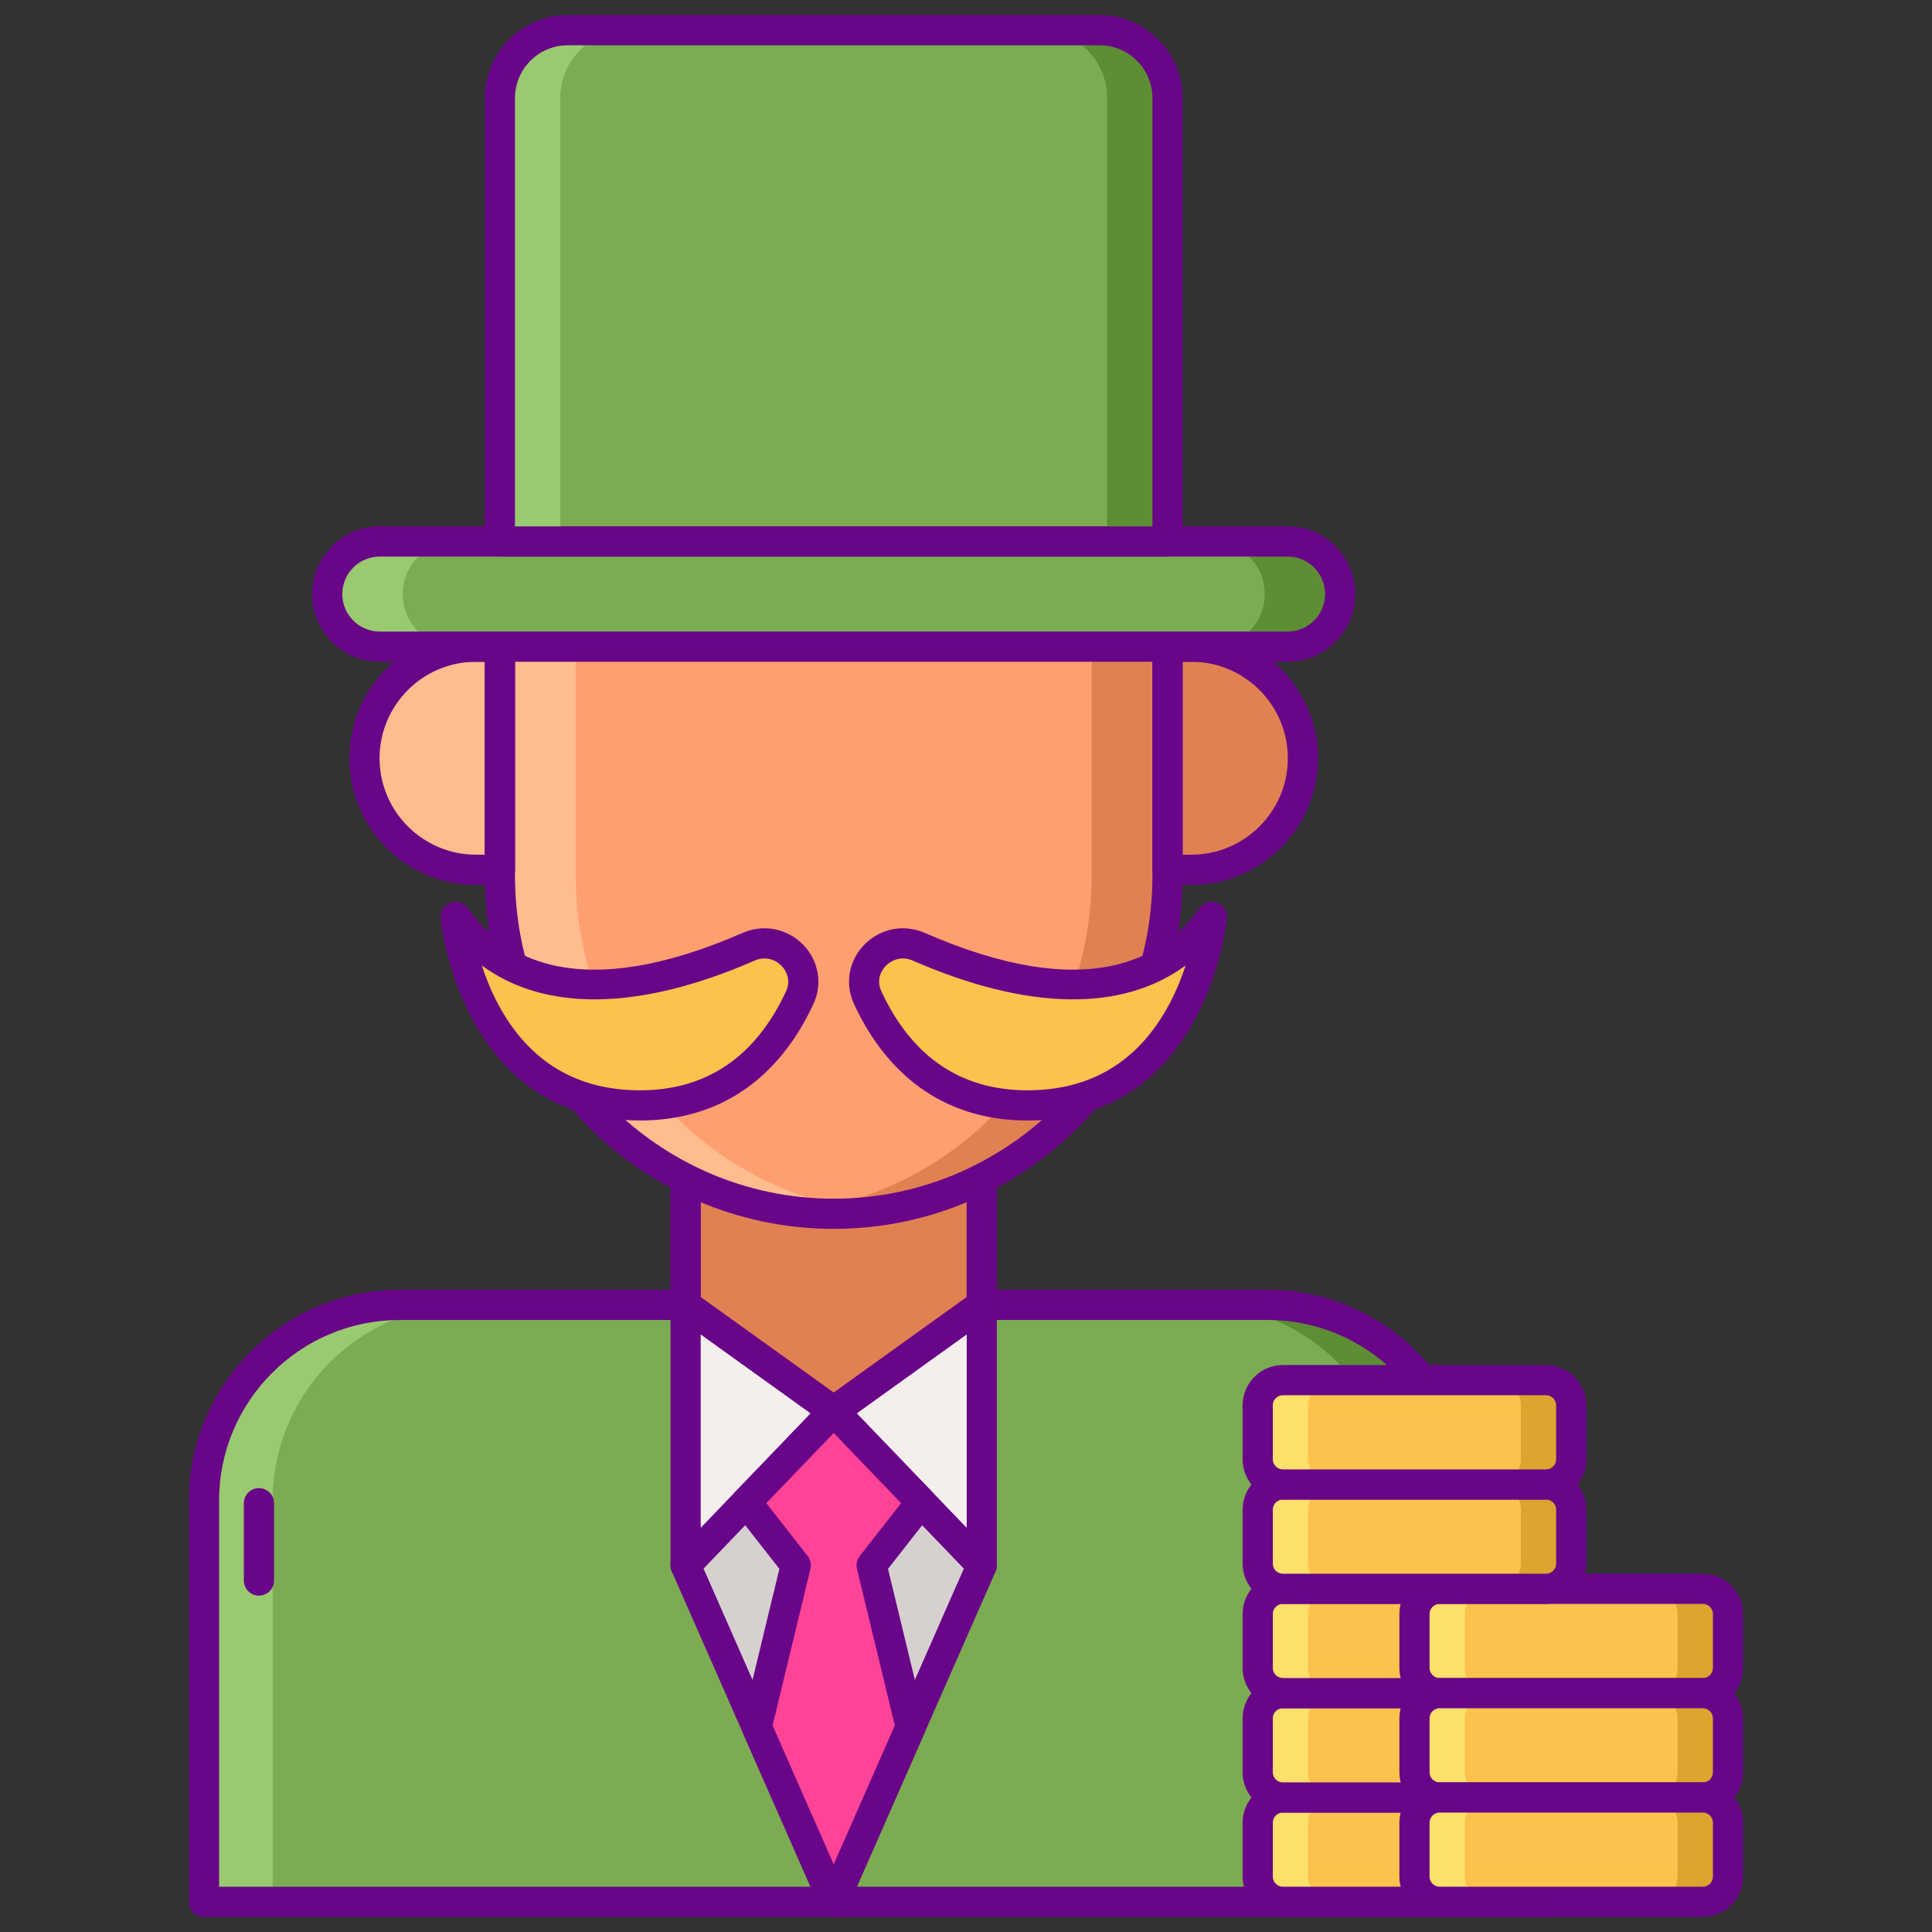 <?xml version="1.0" encoding="utf-8"?>
<!-- Generator: Adobe Illustrator 22.1.0, SVG Export Plug-In . SVG Version: 6.00 Build 0)  -->
<svg version="1.1" id="Layer_1" xmlns="http://www.w3.org/2000/svg" xmlns:xlink="http://www.w3.org/1999/xlink" x="0px" y="0px"
	 viewBox="0 0 256 256" style="enable-background:new 0 0 256 256;" xml:space="preserve">
<rect x="0" y="0" width="256" height="256" fill="#333333" stroke="none"/>
<style type="text/css">
	.st0{fill:#FCC24C;}
	.st1{fill:#FCE06A;}
	.st2{fill:#DEA42E;}
	.st3{fill:#690589;}
	.st4{fill:#7BAC51;}
	.st5{fill:#5D8E33;}
	.st6{fill:#99CA6F;}
	.st7{fill:#F4EFED;}
	.st8{fill:#FF4397;}
	.st9{fill:#D6D1CF;}
	.st10{fill:#FFFFFF;}
	.st11{fill:#FF9F70;}
	.st12{fill:#FFBD8E;}
	.st13{fill:#E18152;}
	.st14{fill:#E12579;}
	.st15{fill:#FF61B5;}
</style>
<g>
	<g>
		<path class="st12" d="M66.236,85.687h-3.158c-8.164,0-14.782,6.618-14.782,14.782c0,8.164,6.618,14.782,14.782,14.782h3.158
			V85.687z"/>
	</g>
	<g>
		<path class="st13" d="M157.861,85.687h-3.158v29.564h3.158c8.164,0,14.782-6.618,14.782-14.782
			C172.642,92.305,166.024,85.687,157.861,85.687z"/>
	</g>
	<g>
		<path class="st4" d="M167.966,172.902h-13.263h-24.61c0.022-0.381,0-0.759,0-1.146v-37.329H90.846v37.329
			c0,0.387-0.022,0.764,0,1.146h-24.61H52.973c-14.328,0-25.943,11.615-25.943,25.943V252h166.879v-53.154
			C193.909,184.518,182.294,172.902,167.966,172.902z"/>
	</g>
	<g>
		<polygon class="st9" points="130.092,207.411 110.469,252 90.846,207.411 110.469,186.997 		"/>
	</g>
	<g>
		<path class="st3" d="M110.469,254c-0.793,0-1.511-0.469-1.831-1.194l-19.623-44.589c-0.327-0.742-0.173-1.607,0.389-2.192
			l19.623-20.414c0.754-0.784,2.13-0.784,2.884,0l19.623,20.414c0.562,0.585,0.715,1.45,0.389,2.192L112.3,252.806
			C111.98,253.531,111.262,254,110.469,254z M93.216,207.831l17.253,39.204l17.253-39.204l-17.253-17.948L93.216,207.831z"/>
	</g>
	<g>
		<polygon class="st7" points="110.469,186.997 90.846,207.411 90.846,172.902 		"/>
	</g>
	<g>
		<polygon class="st7" points="110.469,186.997 130.092,207.411 130.092,172.902 		"/>
	</g>
	<g>
		<polygon class="st13" points="90.846,172.902 110.469,186.997 130.092,172.902 130.092,134.428 90.846,134.428 		"/>
	</g>
	<g>
		<g>
			<path class="st5" d="M167.966,172.902h-9.101c14.328,0,25.943,11.615,25.943,25.943V252h9.101v-53.154
				C193.909,184.518,182.294,172.902,167.966,172.902z"/>
		</g>
	</g>
	<g>
		<g>
			<path class="st6" d="M52.973,172.902h9.101c-14.328,0-25.943,11.615-25.943,25.943V252H27.03v-53.154
				C27.03,184.518,38.645,172.902,52.973,172.902z"/>
		</g>
	</g>
	<g>
		<path class="st3" d="M193.909,254H27.03c-1.104,0-2-0.895-2-2v-53.154c0-15.408,12.535-27.943,27.943-27.943h35.873v-36.475
			c0-1.105,0.896-2,2-2h39.246c1.104,0,2,0.895,2,2v36.475h35.874c15.408,0,27.943,12.535,27.943,27.943V252
			C195.909,253.105,195.014,254,193.909,254z M29.03,250h162.879v-51.154c0-13.203-10.741-23.943-23.943-23.943h-37.874
			c-0.55,0-1.077-0.227-1.455-0.627c-0.377-0.4-0.574-0.939-0.542-1.488c0.012-0.202,0.006-0.403,0.002-0.606l-0.005-0.424v-35.329
			H92.846l-0.005,35.753c-0.003,0.204-0.009,0.406,0.003,0.609c0.031,0.549-0.166,1.087-0.544,1.487
			c-0.378,0.399-0.904,0.626-1.454,0.626H52.973c-13.203,0-23.943,10.741-23.943,23.943V250z"/>
	</g>
	<g>
		<path class="st3" d="M34.311,211.43c-1.104,0-2-0.896-2-2v-10.249c0-1.104,0.896-2,2-2c1.104,0,2,0.896,2,2v10.249
			C36.311,210.535,35.415,211.43,34.311,211.43z"/>
	</g>
	<g>
		<path class="st3" d="M110.469,188.997c-0.409,0-0.818-0.125-1.167-0.376l-19.623-14.095c-0.523-0.376-0.833-0.98-0.833-1.625
			v-38.475c0-1.105,0.896-2,2-2h39.246c1.104,0,2,0.895,2,2v38.475c0,0.644-0.31,1.249-0.833,1.625l-19.623,14.095
			C111.288,188.872,110.878,188.997,110.469,188.997z M92.846,171.876l17.623,12.658l17.623-12.658v-35.449H92.846V171.876z"/>
	</g>
	<g>
		<path class="st11" d="M110.469,160.831L110.469,160.831c-24.429,0-44.233-20.061-44.233-44.808v-31.02
			c0-24.747,19.804-44.808,44.233-44.808l0,0c24.429,0,44.233,20.061,44.233,44.808v31.02
			C154.702,140.77,134.899,160.831,110.469,160.831z"/>
	</g>
	<g>
		<path class="st13" d="M110.469,40.195c-1.701,0-3.376,0.107-5.026,0.296c22.061,2.529,39.207,21.487,39.207,44.511v31.02
			c0,23.024-17.146,41.982-39.207,44.511c1.651,0.189,3.326,0.296,5.026,0.296c24.429,0,44.233-20.061,44.233-44.807v-31.02
			C154.702,60.256,134.899,40.195,110.469,40.195z"/>
	</g>
	<g>
		<path class="st12" d="M110.469,40.195c1.701,0,3.376,0.107,5.027,0.296c-22.061,2.529-39.207,21.487-39.207,44.511v31.02
			c0,23.024,17.145,41.982,39.207,44.511c-1.651,0.189-3.326,0.296-5.027,0.296c-24.429,0-44.233-20.061-44.233-44.807v-31.02
			C66.236,60.256,86.04,40.195,110.469,40.195z"/>
	</g>
	<g>
		<path class="st3" d="M110.469,162.831c-25.493,0-46.233-20.998-46.233-46.808V85.003c0-25.809,20.74-46.808,46.233-46.808
			c25.493,0,46.233,20.998,46.233,46.808v31.021C156.703,141.833,135.962,162.831,110.469,162.831z M110.469,42.195
			c-23.287,0-42.233,19.204-42.233,42.808v31.021c0,23.604,18.946,42.808,42.233,42.808c23.288,0,42.233-19.204,42.233-42.808
			V85.003C152.703,61.399,133.757,42.195,110.469,42.195z"/>
	</g>
	<g>
		<path class="st3" d="M90.846,209.411c-0.251,0-0.504-0.047-0.747-0.145c-0.757-0.305-1.253-1.04-1.253-1.855v-34.508
			c0-0.75,0.42-1.437,1.087-1.78c0.666-0.342,1.469-0.283,2.08,0.155l19.623,14.095c0.471,0.338,0.772,0.865,0.825,1.442
			c0.053,0.578-0.148,1.15-0.55,1.568l-19.623,20.414C91.903,209.197,91.379,209.411,90.846,209.411z M92.846,176.801v25.643
			l14.581-15.169L92.846,176.801z"/>
	</g>
	<g>
		<path class="st3" d="M130.093,209.411c-0.534,0-1.058-0.214-1.442-0.614l-19.623-20.414c-0.402-0.419-0.603-0.991-0.55-1.568
			c0.053-0.578,0.354-1.104,0.825-1.442l19.623-14.095c0.609-0.438,1.413-0.497,2.08-0.155c0.667,0.343,1.087,1.03,1.087,1.78
			v34.508c0,0.816-0.496,1.55-1.253,1.855C130.597,209.363,130.344,209.411,130.093,209.411z M113.511,187.275l14.582,15.169
			v-25.643L113.511,187.275z"/>
	</g>
	<g>
		<polygon class="st8" points="122.045,199.039 110.469,186.997 98.894,199.039 105.443,207.411 100.269,228.822 110.469,252 
			120.67,228.822 115.496,207.411 		"/>
	</g>
	<g>
		<path class="st3" d="M110.469,254c-0.793,0-1.511-0.469-1.831-1.194l-10.2-23.178c-0.177-0.401-0.216-0.849-0.113-1.275
			l4.946-20.471l-5.953-7.609c-0.614-0.784-0.557-1.9,0.133-2.619l11.576-12.043c0.754-0.784,2.13-0.784,2.884,0l11.576,12.043
			c0.69,0.718,0.747,1.834,0.133,2.619l-5.953,7.609l4.946,20.471c0.103,0.426,0.063,0.874-0.113,1.275l-10.2,23.178
			C111.98,253.531,111.262,254,110.469,254z M102.372,228.635l8.098,18.399l8.098-18.399l-5.015-20.755
			c-0.144-0.594-0.008-1.221,0.369-1.702l5.48-7.004l-8.932-9.291l-8.931,9.291l5.48,7.004c0.376,0.481,0.512,1.108,0.369,1.702
			L102.372,228.635z"/>
	</g>
	<g>
		<path class="st3" d="M66.236,117.251h-3.158c-9.253,0-16.782-7.528-16.782-16.782c0-9.254,7.528-16.782,16.782-16.782h3.158
			c1.104,0,2,0.896,2,2v29.564C68.236,116.355,67.341,117.251,66.236,117.251z M63.078,87.687c-7.048,0-12.782,5.734-12.782,12.782
			c0,7.048,5.734,12.782,12.782,12.782h1.158V87.687H63.078z"/>
	</g>
	<g>
		<path class="st3" d="M157.861,117.251h-3.158c-1.105,0-2-0.896-2-2V85.687c0-1.104,0.895-2,2-2h3.158
			c9.254,0,16.782,7.528,16.782,16.782C174.643,109.723,167.114,117.251,157.861,117.251z M156.703,113.251h1.158
			c7.048,0,12.782-5.734,12.782-12.782c0-7.048-5.734-12.782-12.782-12.782h-1.158V113.251z"/>
	</g>
	<g>
		<path class="st4" d="M170.615,71.748H50.324c-3.849,0-6.969,3.12-6.969,6.969l0,0c0,3.849,3.12,6.969,6.969,6.969h120.29
			c3.849,0,6.969-3.12,6.969-6.969l0,0C177.584,74.869,174.464,71.748,170.615,71.748z"/>
	</g>
	<g>
		<path class="st4" d="M145.715,4H75.224c-4.964,0-8.988,4.024-8.988,8.988v58.761h88.466V12.988C154.703,8.024,150.679,4,145.715,4
			z"/>
	</g>
	<g>
		<path class="st5" d="M170.615,71.748h-10c3.849,0,6.969,3.12,6.969,6.969c0,3.849-3.12,6.969-6.969,6.969h10
			c3.849,0,6.969-3.12,6.969-6.969C177.584,74.869,174.464,71.748,170.615,71.748z"/>
	</g>
	<g>
		<path class="st6" d="M50.324,85.687h10c-3.849,0-6.969-3.12-6.969-6.969c0-3.849,3.12-6.969,6.969-6.969h-10
			c-3.849,0-6.969,3.12-6.969,6.969C43.355,82.567,46.475,85.687,50.324,85.687z"/>
	</g>
	<g>
		<path class="st3" d="M170.615,87.687H50.324c-4.946,0-8.969-4.023-8.969-8.969c0-4.946,4.023-8.969,8.969-8.969h120.29
			c4.946,0,8.969,4.024,8.969,8.969C179.584,83.664,175.561,87.687,170.615,87.687z M50.324,73.748c-2.74,0-4.969,2.229-4.969,4.969
			c0,2.74,2.229,4.969,4.969,4.969h120.29c2.74,0,4.969-2.229,4.969-4.969c0-2.74-2.229-4.969-4.969-4.969H50.324z"/>
	</g>
	<g>
		<path class="st5" d="M145.715,4h-8c4.964,0,8.988,4.024,8.988,8.988v58.761h8V12.988C154.703,8.024,150.679,4,145.715,4z"/>
	</g>
	<g>
		<path class="st6" d="M75.224,4h8c-4.964,0-8.988,4.024-8.988,8.988v58.761h-8V12.988C66.236,8.024,70.26,4,75.224,4z"/>
	</g>
	<g>
		<path class="st3" d="M154.703,73.748H66.236c-1.104,0-2-0.896-2-2V12.988C64.236,6.929,69.165,2,75.224,2h70.491
			c6.059,0,10.988,4.929,10.988,10.988v58.761C156.703,72.853,155.807,73.748,154.703,73.748z M68.236,69.748h84.466V12.988
			c0-3.853-3.135-6.988-6.988-6.988H75.224c-3.853,0-6.988,3.135-6.988,6.988V69.748z"/>
	</g>
	<g>
		<path class="st0" d="M60.362,121.491c0,0,2.172,24.981,24.438,24.981c11.751,0,17.939-7.337,21.164-14.266
			c1.979-4.254-2.458-8.639-6.757-6.761C87.892,130.389,69.935,135.141,60.362,121.491z"/>
	</g>
	<g>
		<path class="st0" d="M160.577,121.491c0,0-2.172,24.981-24.438,24.981c-11.751,0-17.94-7.337-21.164-14.266
			c-1.979-4.254,2.458-8.639,6.757-6.761C133.046,130.389,151.004,135.141,160.577,121.491z"/>
	</g>
	<g>
		<path class="st3" d="M84.8,148.472c-23.824,0-26.407-26.54-26.43-26.808c-0.078-0.901,0.458-1.743,1.309-2.053
			c0.85-0.309,1.802-0.009,2.322,0.731c4.695,6.696,14.823,12.699,36.406,3.27c2.761-1.206,5.908-0.591,8.017,1.569
			c2.064,2.113,2.595,5.202,1.354,7.869C103.082,143.139,95.137,148.472,84.8,148.472z M63.838,127.925
			c0.535,1.637,1.254,3.436,2.214,5.221c4.043,7.515,10.351,11.326,18.747,11.326c8.792,0,15.303-4.411,19.35-13.109
			c0.814-1.749-0.245-3.034-0.589-3.386c-0.744-0.762-2.068-1.347-3.553-0.699C84.754,133.942,72.214,134.103,63.838,127.925z"/>
	</g>
	<g>
		<path class="st3" d="M136.139,148.472c-10.337,0-18.282-5.333-22.977-15.422c-1.241-2.667-0.709-5.755,1.355-7.869
			c2.11-2.16,5.257-2.776,8.017-1.569c21.581,9.429,31.71,3.427,36.406-3.27c0.521-0.74,1.473-1.039,2.322-0.731
			c0.85,0.31,1.387,1.151,1.309,2.053C162.546,121.932,159.962,148.472,136.139,148.472z M119.643,126.998
			c-0.942,0-1.744,0.445-2.264,0.978c-0.344,0.352-1.404,1.638-0.59,3.386c4.047,8.699,10.558,13.109,19.35,13.109
			c8.437,0,14.764-3.846,18.803-11.431c0.936-1.757,1.639-3.518,2.163-5.12c-8.376,6.183-20.917,6.023-36.173-0.644
			C120.483,127.081,120.05,126.998,119.643,126.998z"/>
	</g>
	<g>
		<path class="st0" d="M169.99,238.175h34.868c1.844,0,3.339,1.495,3.339,3.339v7.148c0,1.844-1.495,3.339-3.339,3.339H169.99
			c-1.844,0-3.339-1.495-3.339-3.339v-7.148C166.652,239.67,168.146,238.175,169.99,238.175z"/>
	</g>
	<g>
		<path class="st2" d="M204.859,238.175h-6.677c1.844,0,3.339,1.495,3.339,3.339v7.148c0,1.844-1.495,3.339-3.339,3.339h6.677
			c1.844,0,3.339-1.495,3.339-3.339v-7.148C208.197,239.67,206.703,238.175,204.859,238.175z"/>
	</g>
	<g>
		<path class="st1" d="M169.99,252h6.677c-1.844,0-3.339-1.495-3.339-3.339v-7.148c0-1.844,1.495-3.339,3.339-3.339h-6.677
			c-1.844,0-3.339,1.495-3.339,3.339v7.148C166.652,250.505,168.146,252,169.99,252z"/>
	</g>
	<g>
		<path class="st3" d="M204.859,254H169.99c-2.943,0-5.338-2.395-5.338-5.338v-7.148c0-2.943,2.395-5.338,5.338-5.338h34.869
			c2.943,0,5.338,2.395,5.338,5.338v7.148C210.197,251.605,207.802,254,204.859,254z M169.99,240.175
			c-0.738,0-1.338,0.601-1.338,1.338v7.148c0,0.738,0.6,1.338,1.338,1.338h34.869c0.738,0,1.338-0.601,1.338-1.338v-7.148
			c0-0.738-0.601-1.338-1.338-1.338H169.99z"/>
	</g>
	<g>
		<path class="st0" d="M169.99,224.35h34.868c1.844,0,3.339,1.495,3.339,3.339v7.148c0,1.844-1.495,3.339-3.339,3.339H169.99
			c-1.844,0-3.339-1.495-3.339-3.339v-7.148C166.652,225.845,168.146,224.35,169.99,224.35z"/>
	</g>
	<g>
		<path class="st2" d="M204.859,224.35h-6.677c1.844,0,3.339,1.495,3.339,3.339v7.148c0,1.844-1.495,3.339-3.339,3.339h6.677
			c1.844,0,3.339-1.495,3.339-3.339v-7.148C208.197,225.845,206.703,224.35,204.859,224.35z"/>
	</g>
	<g>
		<path class="st1" d="M169.99,238.175h6.677c-1.844,0-3.339-1.495-3.339-3.339v-7.148c0-1.844,1.495-3.339,3.339-3.339h-6.677
			c-1.844,0-3.339,1.495-3.339,3.339v7.148C166.652,236.68,168.146,238.175,169.99,238.175z"/>
	</g>
	<g>
		<path class="st3" d="M204.859,240.175H169.99c-2.943,0-5.338-2.395-5.338-5.339v-7.147c0-2.943,2.395-5.338,5.338-5.338h34.869
			c2.943,0,5.338,2.395,5.338,5.338v7.147C210.197,237.78,207.802,240.175,204.859,240.175z M169.99,226.351
			c-0.738,0-1.338,0.601-1.338,1.338v7.147c0,0.738,0.6,1.339,1.338,1.339h34.869c0.738,0,1.338-0.601,1.338-1.339v-7.147
			c0-0.738-0.601-1.338-1.338-1.338H169.99z"/>
	</g>
	<g>
		<path class="st0" d="M169.99,210.525h34.868c1.844,0,3.339,1.495,3.339,3.339v7.148c0,1.844-1.495,3.339-3.339,3.339H169.99
			c-1.844,0-3.339-1.495-3.339-3.339v-7.148C166.652,212.02,168.146,210.525,169.99,210.525z"/>
	</g>
	<g>
		<path class="st2" d="M204.859,210.525h-6.677c1.844,0,3.339,1.495,3.339,3.339v7.148c0,1.844-1.495,3.339-3.339,3.339h6.677
			c1.844,0,3.339-1.495,3.339-3.339v-7.148C208.197,212.02,206.703,210.525,204.859,210.525z"/>
	</g>
	<g>
		<path class="st1" d="M169.99,224.35h6.677c-1.844,0-3.339-1.495-3.339-3.339v-7.148c0-1.844,1.495-3.339,3.339-3.339h-6.677
			c-1.844,0-3.339,1.495-3.339,3.339v7.148C166.652,222.856,168.146,224.35,169.99,224.35z"/>
	</g>
	<g>
		<path class="st3" d="M204.859,226.351H169.99c-2.943,0-5.338-2.395-5.338-5.339v-7.147c0-2.944,2.395-5.339,5.338-5.339h34.869
			c2.943,0,5.338,2.395,5.338,5.339v7.147C210.197,223.956,207.802,226.351,204.859,226.351z M169.99,212.525
			c-0.738,0-1.338,0.601-1.338,1.339v7.147c0,0.738,0.6,1.339,1.338,1.339h34.869c0.738,0,1.338-0.601,1.338-1.339v-7.147
			c0-0.738-0.601-1.339-1.338-1.339H169.99z"/>
	</g>
	<g>
		<path class="st0" d="M225.632,224.35h-34.868c-1.844,0-3.339-1.495-3.339-3.339v-7.148c0-1.844,1.495-3.339,3.339-3.339h34.868
			c1.844,0,3.339,1.495,3.339,3.339v7.148C228.97,222.856,227.475,224.35,225.632,224.35z"/>
	</g>
	<g>
		<path class="st1" d="M190.763,224.35h6.677c-1.844,0-3.339-1.495-3.339-3.339v-7.148c0-1.844,1.495-3.339,3.339-3.339h-6.677
			c-1.844,0-3.339,1.495-3.339,3.339v7.148C187.424,222.856,188.919,224.35,190.763,224.35z"/>
	</g>
	<g>
		<path class="st2" d="M225.632,210.525h-6.677c1.844,0,3.339,1.495,3.339,3.339v7.148c0,1.844-1.495,3.339-3.339,3.339h6.677
			c1.844,0,3.339-1.495,3.339-3.339v-7.148C228.97,212.02,227.475,210.525,225.632,210.525z"/>
	</g>
	<g>
		<path class="st3" d="M225.631,226.351h-34.868c-2.944,0-5.339-2.395-5.339-5.339v-7.147c0-2.944,2.395-5.339,5.339-5.339h34.868
			c2.944,0,5.339,2.395,5.339,5.339v7.147C230.97,223.956,228.575,226.351,225.631,226.351z M190.763,212.525
			c-0.738,0-1.339,0.601-1.339,1.339v7.147c0,0.738,0.601,1.339,1.339,1.339h34.868c0.738,0,1.339-0.601,1.339-1.339v-7.147
			c0-0.738-0.601-1.339-1.339-1.339H190.763z"/>
	</g>
	<g>
		<path class="st0" d="M225.632,238.175h-34.868c-1.844,0-3.339-1.495-3.339-3.339v-7.148c0-1.844,1.495-3.339,3.339-3.339h34.868
			c1.844,0,3.339,1.495,3.339,3.339v7.148C228.97,236.68,227.475,238.175,225.632,238.175z"/>
	</g>
	<g>
		<path class="st1" d="M190.763,238.175h6.677c-1.844,0-3.339-1.495-3.339-3.339v-7.148c0-1.844,1.495-3.339,3.339-3.339h-6.677
			c-1.844,0-3.339,1.495-3.339,3.339v7.148C187.424,236.68,188.919,238.175,190.763,238.175z"/>
	</g>
	<g>
		<path class="st2" d="M225.632,224.35h-6.677c1.844,0,3.339,1.495,3.339,3.339v7.148c0,1.844-1.495,3.339-3.339,3.339h6.677
			c1.844,0,3.339-1.495,3.339-3.339v-7.148C228.97,225.845,227.475,224.35,225.632,224.35z"/>
	</g>
	<g>
		<path class="st3" d="M225.631,240.175h-34.868c-2.944,0-5.339-2.395-5.339-5.338v-7.148c0-2.943,2.395-5.338,5.339-5.338h34.868
			c2.944,0,5.339,2.395,5.339,5.338v7.148C230.97,237.78,228.575,240.175,225.631,240.175z M190.763,226.351
			c-0.738,0-1.339,0.601-1.339,1.338v7.148c0,0.738,0.601,1.338,1.339,1.338h34.868c0.738,0,1.339-0.601,1.339-1.338v-7.148
			c0-0.738-0.601-1.338-1.339-1.338H190.763z"/>
	</g>
	<g>
		<path class="st0" d="M225.632,252h-34.868c-1.844,0-3.339-1.495-3.339-3.339v-7.148c0-1.844,1.495-3.339,3.339-3.339h34.868
			c1.844,0,3.339,1.495,3.339,3.339v7.148C228.97,250.505,227.475,252,225.632,252z"/>
	</g>
	<g>
		<path class="st1" d="M190.763,252h6.677c-1.844,0-3.339-1.495-3.339-3.339v-7.148c0-1.844,1.495-3.339,3.339-3.339h-6.677
			c-1.844,0-3.339,1.495-3.339,3.339v7.148C187.424,250.505,188.919,252,190.763,252z"/>
	</g>
	<g>
		<path class="st2" d="M225.632,238.175h-6.677c1.844,0,3.339,1.495,3.339,3.339v7.148c0,1.844-1.495,3.339-3.339,3.339h6.677
			c1.844,0,3.339-1.495,3.339-3.339v-7.148C228.97,239.67,227.475,238.175,225.632,238.175z"/>
	</g>
	<g>
		<path class="st3" d="M225.631,254h-34.868c-2.944,0-5.339-2.395-5.339-5.338v-7.148c0-2.943,2.395-5.338,5.339-5.338h34.868
			c2.944,0,5.339,2.395,5.339,5.338v7.148C230.97,251.605,228.575,254,225.631,254z M190.763,240.175
			c-0.738,0-1.339,0.601-1.339,1.338v7.148c0,0.738,0.601,1.338,1.339,1.338h34.868c0.738,0,1.339-0.601,1.339-1.338v-7.148
			c0-0.738-0.601-1.338-1.339-1.338H190.763z"/>
	</g>
	<g>
		<path class="st0" d="M169.99,196.701h34.868c1.844,0,3.339,1.495,3.339,3.339v7.148c0,1.844-1.495,3.339-3.339,3.339H169.99
			c-1.844,0-3.339-1.495-3.339-3.339v-7.148C166.652,198.195,168.146,196.701,169.99,196.701z"/>
	</g>
	<g>
		<path class="st2" d="M204.859,196.701h-6.677c1.844,0,3.339,1.495,3.339,3.339v7.148c0,1.844-1.495,3.339-3.339,3.339h6.677
			c1.844,0,3.339-1.495,3.339-3.339v-7.148C208.197,198.195,206.703,196.701,204.859,196.701z"/>
	</g>
	<g>
		<path class="st1" d="M169.99,210.525h6.677c-1.844,0-3.339-1.495-3.339-3.339v-7.148c0-1.844,1.495-3.339,3.339-3.339h-6.677
			c-1.844,0-3.339,1.495-3.339,3.339v7.148C166.652,209.031,168.146,210.525,169.99,210.525z"/>
	</g>
	<g>
		<path class="st3" d="M204.859,212.525H169.99c-2.943,0-5.338-2.395-5.338-5.338v-7.147c0-2.944,2.395-5.339,5.338-5.339h34.869
			c2.943,0,5.338,2.395,5.338,5.339v7.147C210.197,210.13,207.802,212.525,204.859,212.525z M169.99,198.701
			c-0.738,0-1.338,0.601-1.338,1.339v7.147c0,0.738,0.6,1.338,1.338,1.338h34.869c0.738,0,1.338-0.601,1.338-1.338v-7.147
			c0-0.738-0.601-1.339-1.338-1.339H169.99z"/>
	</g>
	<g>
		<path class="st0" d="M169.99,182.876h34.868c1.844,0,3.339,1.495,3.339,3.339v7.148c0,1.844-1.495,3.339-3.339,3.339H169.99
			c-1.844,0-3.339-1.495-3.339-3.339v-7.148C166.652,184.371,168.146,182.876,169.99,182.876z"/>
	</g>
	<g>
		<path class="st2" d="M204.859,182.876h-6.677c1.844,0,3.339,1.495,3.339,3.339v7.148c0,1.844-1.495,3.339-3.339,3.339h6.677
			c1.844,0,3.339-1.495,3.339-3.339v-7.148C208.197,184.371,206.703,182.876,204.859,182.876z"/>
	</g>
	<g>
		<path class="st1" d="M169.99,196.701h6.677c-1.844,0-3.339-1.495-3.339-3.339v-7.148c0-1.844,1.495-3.339,3.339-3.339h-6.677
			c-1.844,0-3.339,1.495-3.339,3.339v7.148C166.652,195.206,168.146,196.701,169.99,196.701z"/>
	</g>
	<g>
		<path class="st3" d="M204.859,198.701H169.99c-2.943,0-5.338-2.395-5.338-5.338v-7.148c0-2.944,2.395-5.339,5.338-5.339h34.869
			c2.943,0,5.338,2.395,5.338,5.339v7.148C210.197,196.306,207.802,198.701,204.859,198.701z M169.99,184.876
			c-0.738,0-1.338,0.601-1.338,1.339v7.148c0,0.738,0.6,1.338,1.338,1.338h34.869c0.738,0,1.338-0.601,1.338-1.338v-7.148
			c0-0.738-0.601-1.339-1.338-1.339H169.99z"/>
	</g>
</g>
</svg>
